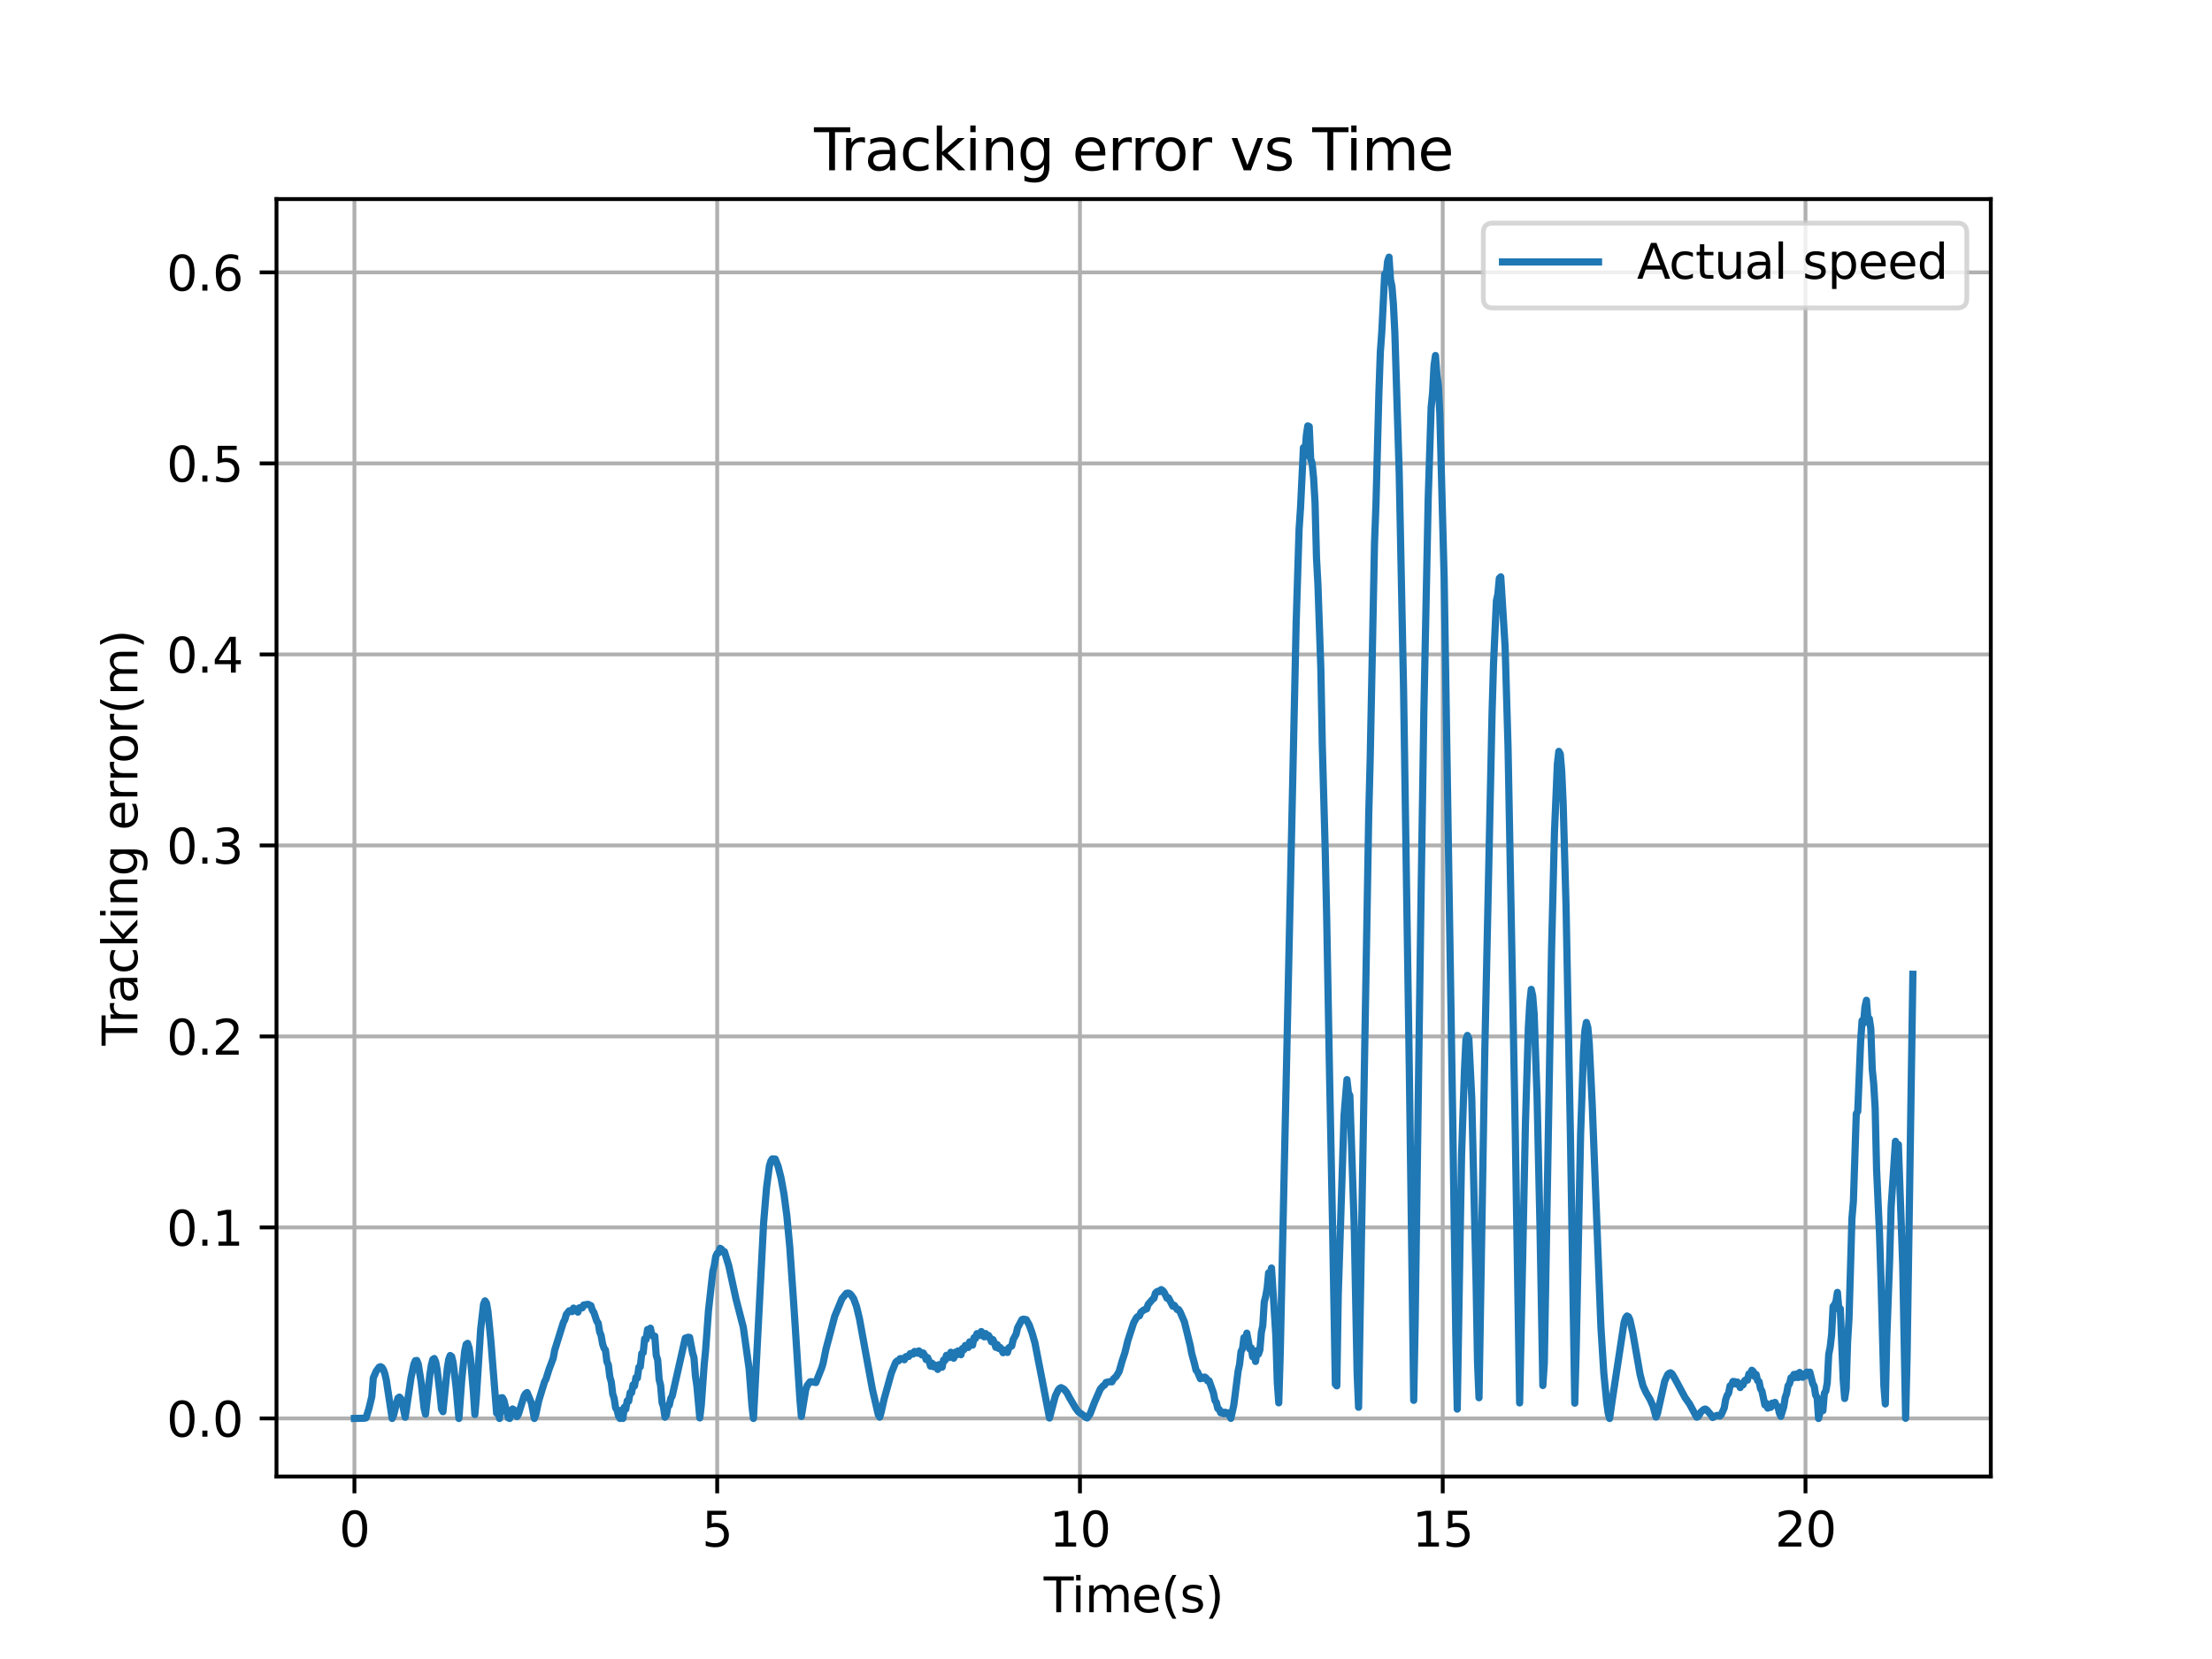 <?xml version="1.0" encoding="utf-8" standalone="no"?>
<!DOCTYPE svg PUBLIC "-//W3C//DTD SVG 1.1//EN"
  "http://www.w3.org/Graphics/SVG/1.1/DTD/svg11.dtd">
<svg xmlns:xlink="http://www.w3.org/1999/xlink" width="460.8pt" height="345.6pt" viewBox="0 0 460.8 345.6" xmlns="http://www.w3.org/2000/svg" version="1.1">
 <defs>
  <style type="text/css">*{stroke-linejoin: round; stroke-linecap: butt}</style>
 </defs>
 <g id="figure_1">
  <g id="patch_1">
   <path d="M 0 345.6 
L 460.8 345.6 
L 460.8 0 
L 0 0 
z
" style="fill: #ffffff"/>
  </g>
  <g id="axes_1">
   <g id="patch_2">
    <path d="M 57.6 307.584 
L 414.72 307.584 
L 414.72 41.472 
L 57.6 41.472 
z
" style="fill: #ffffff"/>
   </g>
   <g id="matplotlib.axis_1">
    <g id="xtick_1">
     <g id="line2d_1">
      <path d="M 73.833 307.584 
L 73.833 41.472 
" clip-path="url(#pd0754d06d3)" style="fill: none; stroke: #b0b0b0; stroke-width: 0.8; stroke-linecap: square"/>
     </g>
     <g id="line2d_2">
      <defs>
       <path id="m8be6463ea5" d="M 0 0 
L 0 3.5 
" style="stroke: #000000; stroke-width: 0.8"/>
      </defs>
      <g>
       <use xlink:href="#m8be6463ea5" x="73.833" y="307.584" style="stroke: #000000; stroke-width: 0.8"/>
      </g>
     </g>
     <g id="text_1">
      <!-- 0 -->
      <g transform="translate(70.651 322.182) scale(0.1 -0.1)">
       <defs>
        <path id="DejaVuSans-30" d="M 2034 4250 
Q 1547 4250 1301 3770 
Q 1056 3291 1056 2328 
Q 1056 1369 1301 889 
Q 1547 409 2034 409 
Q 2525 409 2770 889 
Q 3016 1369 3016 2328 
Q 3016 3291 2770 3770 
Q 2525 4250 2034 4250 
z
M 2034 4750 
Q 2819 4750 3233 4129 
Q 3647 3509 3647 2328 
Q 3647 1150 3233 529 
Q 2819 -91 2034 -91 
Q 1250 -91 836 529 
Q 422 1150 422 2328 
Q 422 3509 836 4129 
Q 1250 4750 2034 4750 
z
" transform="scale(0.016)"/>
       </defs>
       <use xlink:href="#DejaVuSans-30"/>
      </g>
     </g>
    </g>
    <g id="xtick_2">
     <g id="line2d_3">
      <path d="M 149.404 307.584 
L 149.404 41.472 
" clip-path="url(#pd0754d06d3)" style="fill: none; stroke: #b0b0b0; stroke-width: 0.8; stroke-linecap: square"/>
     </g>
     <g id="line2d_4">
      <g>
       <use xlink:href="#m8be6463ea5" x="149.404" y="307.584" style="stroke: #000000; stroke-width: 0.8"/>
      </g>
     </g>
     <g id="text_2">
      <!-- 5 -->
      <g transform="translate(146.223 322.182) scale(0.1 -0.1)">
       <defs>
        <path id="DejaVuSans-35" d="M 691 4666 
L 3169 4666 
L 3169 4134 
L 1269 4134 
L 1269 2991 
Q 1406 3038 1543 3061 
Q 1681 3084 1819 3084 
Q 2600 3084 3056 2656 
Q 3513 2228 3513 1497 
Q 3513 744 3044 326 
Q 2575 -91 1722 -91 
Q 1428 -91 1123 -41 
Q 819 9 494 109 
L 494 744 
Q 775 591 1075 516 
Q 1375 441 1709 441 
Q 2250 441 2565 725 
Q 2881 1009 2881 1497 
Q 2881 1984 2565 2268 
Q 2250 2553 1709 2553 
Q 1456 2553 1204 2497 
Q 953 2441 691 2322 
L 691 4666 
z
" transform="scale(0.016)"/>
       </defs>
       <use xlink:href="#DejaVuSans-35"/>
      </g>
     </g>
    </g>
    <g id="xtick_3">
     <g id="line2d_5">
      <path d="M 224.975 307.584 
L 224.975 41.472 
" clip-path="url(#pd0754d06d3)" style="fill: none; stroke: #b0b0b0; stroke-width: 0.8; stroke-linecap: square"/>
     </g>
     <g id="line2d_6">
      <g>
       <use xlink:href="#m8be6463ea5" x="224.975" y="307.584" style="stroke: #000000; stroke-width: 0.8"/>
      </g>
     </g>
     <g id="text_3">
      <!-- 10 -->
      <g transform="translate(218.613 322.182) scale(0.1 -0.1)">
       <defs>
        <path id="DejaVuSans-31" d="M 794 531 
L 1825 531 
L 1825 4091 
L 703 3866 
L 703 4441 
L 1819 4666 
L 2450 4666 
L 2450 531 
L 3481 531 
L 3481 0 
L 794 0 
L 794 531 
z
" transform="scale(0.016)"/>
       </defs>
       <use xlink:href="#DejaVuSans-31"/>
       <use xlink:href="#DejaVuSans-30" x="63.623"/>
      </g>
     </g>
    </g>
    <g id="xtick_4">
     <g id="line2d_7">
      <path d="M 300.547 307.584 
L 300.547 41.472 
" clip-path="url(#pd0754d06d3)" style="fill: none; stroke: #b0b0b0; stroke-width: 0.8; stroke-linecap: square"/>
     </g>
     <g id="line2d_8">
      <g>
       <use xlink:href="#m8be6463ea5" x="300.547" y="307.584" style="stroke: #000000; stroke-width: 0.8"/>
      </g>
     </g>
     <g id="text_4">
      <!-- 15 -->
      <g transform="translate(294.184 322.182) scale(0.1 -0.1)">
       <use xlink:href="#DejaVuSans-31"/>
       <use xlink:href="#DejaVuSans-35" x="63.623"/>
      </g>
     </g>
    </g>
    <g id="xtick_5">
     <g id="line2d_9">
      <path d="M 376.118 307.584 
L 376.118 41.472 
" clip-path="url(#pd0754d06d3)" style="fill: none; stroke: #b0b0b0; stroke-width: 0.8; stroke-linecap: square"/>
     </g>
     <g id="line2d_10">
      <g>
       <use xlink:href="#m8be6463ea5" x="376.118" y="307.584" style="stroke: #000000; stroke-width: 0.8"/>
      </g>
     </g>
     <g id="text_5">
      <!-- 20 -->
      <g transform="translate(369.756 322.182) scale(0.1 -0.1)">
       <defs>
        <path id="DejaVuSans-32" d="M 1228 531 
L 3431 531 
L 3431 0 
L 469 0 
L 469 531 
Q 828 903 1448 1529 
Q 2069 2156 2228 2338 
Q 2531 2678 2651 2914 
Q 2772 3150 2772 3378 
Q 2772 3750 2511 3984 
Q 2250 4219 1831 4219 
Q 1534 4219 1204 4116 
Q 875 4013 500 3803 
L 500 4441 
Q 881 4594 1212 4672 
Q 1544 4750 1819 4750 
Q 2544 4750 2975 4387 
Q 3406 4025 3406 3419 
Q 3406 3131 3298 2873 
Q 3191 2616 2906 2266 
Q 2828 2175 2409 1742 
Q 1991 1309 1228 531 
z
" transform="scale(0.016)"/>
       </defs>
       <use xlink:href="#DejaVuSans-32"/>
       <use xlink:href="#DejaVuSans-30" x="63.623"/>
      </g>
     </g>
    </g>
    <g id="text_6">
     <!-- Time(s) -->
     <g transform="translate(217.42 335.861) scale(0.1 -0.1)">
      <defs>
       <path id="DejaVuSans-54" d="M -19 4666 
L 3928 4666 
L 3928 4134 
L 2272 4134 
L 2272 0 
L 1638 0 
L 1638 4134 
L -19 4134 
L -19 4666 
z
" transform="scale(0.016)"/>
       <path id="DejaVuSans-69" d="M 603 3500 
L 1178 3500 
L 1178 0 
L 603 0 
L 603 3500 
z
M 603 4863 
L 1178 4863 
L 1178 4134 
L 603 4134 
L 603 4863 
z
" transform="scale(0.016)"/>
       <path id="DejaVuSans-6d" d="M 3328 2828 
Q 3544 3216 3844 3400 
Q 4144 3584 4550 3584 
Q 5097 3584 5394 3201 
Q 5691 2819 5691 2113 
L 5691 0 
L 5113 0 
L 5113 2094 
Q 5113 2597 4934 2840 
Q 4756 3084 4391 3084 
Q 3944 3084 3684 2787 
Q 3425 2491 3425 1978 
L 3425 0 
L 2847 0 
L 2847 2094 
Q 2847 2600 2669 2842 
Q 2491 3084 2119 3084 
Q 1678 3084 1418 2786 
Q 1159 2488 1159 1978 
L 1159 0 
L 581 0 
L 581 3500 
L 1159 3500 
L 1159 2956 
Q 1356 3278 1631 3431 
Q 1906 3584 2284 3584 
Q 2666 3584 2933 3390 
Q 3200 3197 3328 2828 
z
" transform="scale(0.016)"/>
       <path id="DejaVuSans-65" d="M 3597 1894 
L 3597 1613 
L 953 1613 
Q 991 1019 1311 708 
Q 1631 397 2203 397 
Q 2534 397 2845 478 
Q 3156 559 3463 722 
L 3463 178 
Q 3153 47 2828 -22 
Q 2503 -91 2169 -91 
Q 1331 -91 842 396 
Q 353 884 353 1716 
Q 353 2575 817 3079 
Q 1281 3584 2069 3584 
Q 2775 3584 3186 3129 
Q 3597 2675 3597 1894 
z
M 3022 2063 
Q 3016 2534 2758 2815 
Q 2500 3097 2075 3097 
Q 1594 3097 1305 2825 
Q 1016 2553 972 2059 
L 3022 2063 
z
" transform="scale(0.016)"/>
       <path id="DejaVuSans-28" d="M 1984 4856 
Q 1566 4138 1362 3434 
Q 1159 2731 1159 2009 
Q 1159 1288 1364 580 
Q 1569 -128 1984 -844 
L 1484 -844 
Q 1016 -109 783 600 
Q 550 1309 550 2009 
Q 550 2706 781 3412 
Q 1013 4119 1484 4856 
L 1984 4856 
z
" transform="scale(0.016)"/>
       <path id="DejaVuSans-73" d="M 2834 3397 
L 2834 2853 
Q 2591 2978 2328 3040 
Q 2066 3103 1784 3103 
Q 1356 3103 1142 2972 
Q 928 2841 928 2578 
Q 928 2378 1081 2264 
Q 1234 2150 1697 2047 
L 1894 2003 
Q 2506 1872 2764 1633 
Q 3022 1394 3022 966 
Q 3022 478 2636 193 
Q 2250 -91 1575 -91 
Q 1294 -91 989 -36 
Q 684 19 347 128 
L 347 722 
Q 666 556 975 473 
Q 1284 391 1588 391 
Q 1994 391 2212 530 
Q 2431 669 2431 922 
Q 2431 1156 2273 1281 
Q 2116 1406 1581 1522 
L 1381 1569 
Q 847 1681 609 1914 
Q 372 2147 372 2553 
Q 372 3047 722 3315 
Q 1072 3584 1716 3584 
Q 2034 3584 2315 3537 
Q 2597 3491 2834 3397 
z
" transform="scale(0.016)"/>
       <path id="DejaVuSans-29" d="M 513 4856 
L 1013 4856 
Q 1481 4119 1714 3412 
Q 1947 2706 1947 2009 
Q 1947 1309 1714 600 
Q 1481 -109 1013 -844 
L 513 -844 
Q 928 -128 1133 580 
Q 1338 1288 1338 2009 
Q 1338 2731 1133 3434 
Q 928 4138 513 4856 
z
" transform="scale(0.016)"/>
      </defs>
      <use xlink:href="#DejaVuSans-54"/>
      <use xlink:href="#DejaVuSans-69" x="57.959"/>
      <use xlink:href="#DejaVuSans-6d" x="85.742"/>
      <use xlink:href="#DejaVuSans-65" x="183.154"/>
      <use xlink:href="#DejaVuSans-28" x="244.678"/>
      <use xlink:href="#DejaVuSans-73" x="283.691"/>
      <use xlink:href="#DejaVuSans-29" x="335.791"/>
     </g>
    </g>
   </g>
   <g id="matplotlib.axis_2">
    <g id="ytick_1">
     <g id="line2d_11">
      <path d="M 57.6 295.488 
L 414.72 295.488 
" clip-path="url(#pd0754d06d3)" style="fill: none; stroke: #b0b0b0; stroke-width: 0.8; stroke-linecap: square"/>
     </g>
     <g id="line2d_12">
      <defs>
       <path id="m4518f037c9" d="M 0 0 
L -3.5 0 
" style="stroke: #000000; stroke-width: 0.8"/>
      </defs>
      <g>
       <use xlink:href="#m4518f037c9" x="57.6" y="295.488" style="stroke: #000000; stroke-width: 0.8"/>
      </g>
     </g>
     <g id="text_7">
      <!-- 0.0 -->
      <g transform="translate(34.697 299.287) scale(0.1 -0.1)">
       <defs>
        <path id="DejaVuSans-2e" d="M 684 794 
L 1344 794 
L 1344 0 
L 684 0 
L 684 794 
z
" transform="scale(0.016)"/>
       </defs>
       <use xlink:href="#DejaVuSans-30"/>
       <use xlink:href="#DejaVuSans-2e" x="63.623"/>
       <use xlink:href="#DejaVuSans-30" x="95.41"/>
      </g>
     </g>
    </g>
    <g id="ytick_2">
     <g id="line2d_13">
      <path d="M 57.6 255.697 
L 414.72 255.697 
" clip-path="url(#pd0754d06d3)" style="fill: none; stroke: #b0b0b0; stroke-width: 0.8; stroke-linecap: square"/>
     </g>
     <g id="line2d_14">
      <g>
       <use xlink:href="#m4518f037c9" x="57.6" y="255.697" style="stroke: #000000; stroke-width: 0.8"/>
      </g>
     </g>
     <g id="text_8">
      <!-- 0.1 -->
      <g transform="translate(34.697 259.497) scale(0.1 -0.1)">
       <use xlink:href="#DejaVuSans-30"/>
       <use xlink:href="#DejaVuSans-2e" x="63.623"/>
       <use xlink:href="#DejaVuSans-31" x="95.41"/>
      </g>
     </g>
    </g>
    <g id="ytick_3">
     <g id="line2d_15">
      <path d="M 57.6 215.907 
L 414.72 215.907 
" clip-path="url(#pd0754d06d3)" style="fill: none; stroke: #b0b0b0; stroke-width: 0.8; stroke-linecap: square"/>
     </g>
     <g id="line2d_16">
      <g>
       <use xlink:href="#m4518f037c9" x="57.6" y="215.907" style="stroke: #000000; stroke-width: 0.8"/>
      </g>
     </g>
     <g id="text_9">
      <!-- 0.2 -->
      <g transform="translate(34.697 219.706) scale(0.1 -0.1)">
       <use xlink:href="#DejaVuSans-30"/>
       <use xlink:href="#DejaVuSans-2e" x="63.623"/>
       <use xlink:href="#DejaVuSans-32" x="95.41"/>
      </g>
     </g>
    </g>
    <g id="ytick_4">
     <g id="line2d_17">
      <path d="M 57.6 176.116 
L 414.72 176.116 
" clip-path="url(#pd0754d06d3)" style="fill: none; stroke: #b0b0b0; stroke-width: 0.8; stroke-linecap: square"/>
     </g>
     <g id="line2d_18">
      <g>
       <use xlink:href="#m4518f037c9" x="57.6" y="176.116" style="stroke: #000000; stroke-width: 0.8"/>
      </g>
     </g>
     <g id="text_10">
      <!-- 0.3 -->
      <g transform="translate(34.697 179.915) scale(0.1 -0.1)">
       <defs>
        <path id="DejaVuSans-33" d="M 2597 2516 
Q 3050 2419 3304 2112 
Q 3559 1806 3559 1356 
Q 3559 666 3084 287 
Q 2609 -91 1734 -91 
Q 1441 -91 1130 -33 
Q 819 25 488 141 
L 488 750 
Q 750 597 1062 519 
Q 1375 441 1716 441 
Q 2309 441 2620 675 
Q 2931 909 2931 1356 
Q 2931 1769 2642 2001 
Q 2353 2234 1838 2234 
L 1294 2234 
L 1294 2753 
L 1863 2753 
Q 2328 2753 2575 2939 
Q 2822 3125 2822 3475 
Q 2822 3834 2567 4026 
Q 2313 4219 1838 4219 
Q 1578 4219 1281 4162 
Q 984 4106 628 3988 
L 628 4550 
Q 988 4650 1302 4700 
Q 1616 4750 1894 4750 
Q 2613 4750 3031 4423 
Q 3450 4097 3450 3541 
Q 3450 3153 3228 2886 
Q 3006 2619 2597 2516 
z
" transform="scale(0.016)"/>
       </defs>
       <use xlink:href="#DejaVuSans-30"/>
       <use xlink:href="#DejaVuSans-2e" x="63.623"/>
       <use xlink:href="#DejaVuSans-33" x="95.41"/>
      </g>
     </g>
    </g>
    <g id="ytick_5">
     <g id="line2d_19">
      <path d="M 57.6 136.325 
L 414.72 136.325 
" clip-path="url(#pd0754d06d3)" style="fill: none; stroke: #b0b0b0; stroke-width: 0.8; stroke-linecap: square"/>
     </g>
     <g id="line2d_20">
      <g>
       <use xlink:href="#m4518f037c9" x="57.6" y="136.325" style="stroke: #000000; stroke-width: 0.8"/>
      </g>
     </g>
     <g id="text_11">
      <!-- 0.4 -->
      <g transform="translate(34.697 140.125) scale(0.1 -0.1)">
       <defs>
        <path id="DejaVuSans-34" d="M 2419 4116 
L 825 1625 
L 2419 1625 
L 2419 4116 
z
M 2253 4666 
L 3047 4666 
L 3047 1625 
L 3713 1625 
L 3713 1100 
L 3047 1100 
L 3047 0 
L 2419 0 
L 2419 1100 
L 313 1100 
L 313 1709 
L 2253 4666 
z
" transform="scale(0.016)"/>
       </defs>
       <use xlink:href="#DejaVuSans-30"/>
       <use xlink:href="#DejaVuSans-2e" x="63.623"/>
       <use xlink:href="#DejaVuSans-34" x="95.41"/>
      </g>
     </g>
    </g>
    <g id="ytick_6">
     <g id="line2d_21">
      <path d="M 57.6 96.535 
L 414.72 96.535 
" clip-path="url(#pd0754d06d3)" style="fill: none; stroke: #b0b0b0; stroke-width: 0.8; stroke-linecap: square"/>
     </g>
     <g id="line2d_22">
      <g>
       <use xlink:href="#m4518f037c9" x="57.6" y="96.535" style="stroke: #000000; stroke-width: 0.8"/>
      </g>
     </g>
     <g id="text_12">
      <!-- 0.5 -->
      <g transform="translate(34.697 100.334) scale(0.1 -0.1)">
       <use xlink:href="#DejaVuSans-30"/>
       <use xlink:href="#DejaVuSans-2e" x="63.623"/>
       <use xlink:href="#DejaVuSans-35" x="95.41"/>
      </g>
     </g>
    </g>
    <g id="ytick_7">
     <g id="line2d_23">
      <path d="M 57.6 56.744 
L 414.72 56.744 
" clip-path="url(#pd0754d06d3)" style="fill: none; stroke: #b0b0b0; stroke-width: 0.8; stroke-linecap: square"/>
     </g>
     <g id="line2d_24">
      <g>
       <use xlink:href="#m4518f037c9" x="57.6" y="56.744" style="stroke: #000000; stroke-width: 0.8"/>
      </g>
     </g>
     <g id="text_13">
      <!-- 0.6 -->
      <g transform="translate(34.697 60.543) scale(0.1 -0.1)">
       <defs>
        <path id="DejaVuSans-36" d="M 2113 2584 
Q 1688 2584 1439 2293 
Q 1191 2003 1191 1497 
Q 1191 994 1439 701 
Q 1688 409 2113 409 
Q 2538 409 2786 701 
Q 3034 994 3034 1497 
Q 3034 2003 2786 2293 
Q 2538 2584 2113 2584 
z
M 3366 4563 
L 3366 3988 
Q 3128 4100 2886 4159 
Q 2644 4219 2406 4219 
Q 1781 4219 1451 3797 
Q 1122 3375 1075 2522 
Q 1259 2794 1537 2939 
Q 1816 3084 2150 3084 
Q 2853 3084 3261 2657 
Q 3669 2231 3669 1497 
Q 3669 778 3244 343 
Q 2819 -91 2113 -91 
Q 1303 -91 875 529 
Q 447 1150 447 2328 
Q 447 3434 972 4092 
Q 1497 4750 2381 4750 
Q 2619 4750 2861 4703 
Q 3103 4656 3366 4563 
z
" transform="scale(0.016)"/>
       </defs>
       <use xlink:href="#DejaVuSans-30"/>
       <use xlink:href="#DejaVuSans-2e" x="63.623"/>
       <use xlink:href="#DejaVuSans-36" x="95.41"/>
      </g>
     </g>
    </g>
    <g id="text_14">
     <!-- Tracking error(m) -->
     <g transform="translate(28.617 217.804) rotate(-90) scale(0.1 -0.1)">
      <defs>
       <path id="DejaVuSans-72" d="M 2631 2963 
Q 2534 3019 2420 3045 
Q 2306 3072 2169 3072 
Q 1681 3072 1420 2755 
Q 1159 2438 1159 1844 
L 1159 0 
L 581 0 
L 581 3500 
L 1159 3500 
L 1159 2956 
Q 1341 3275 1631 3429 
Q 1922 3584 2338 3584 
Q 2397 3584 2469 3576 
Q 2541 3569 2628 3553 
L 2631 2963 
z
" transform="scale(0.016)"/>
       <path id="DejaVuSans-61" d="M 2194 1759 
Q 1497 1759 1228 1600 
Q 959 1441 959 1056 
Q 959 750 1161 570 
Q 1363 391 1709 391 
Q 2188 391 2477 730 
Q 2766 1069 2766 1631 
L 2766 1759 
L 2194 1759 
z
M 3341 1997 
L 3341 0 
L 2766 0 
L 2766 531 
Q 2569 213 2275 61 
Q 1981 -91 1556 -91 
Q 1019 -91 701 211 
Q 384 513 384 1019 
Q 384 1609 779 1909 
Q 1175 2209 1959 2209 
L 2766 2209 
L 2766 2266 
Q 2766 2663 2505 2880 
Q 2244 3097 1772 3097 
Q 1472 3097 1187 3025 
Q 903 2953 641 2809 
L 641 3341 
Q 956 3463 1253 3523 
Q 1550 3584 1831 3584 
Q 2591 3584 2966 3190 
Q 3341 2797 3341 1997 
z
" transform="scale(0.016)"/>
       <path id="DejaVuSans-63" d="M 3122 3366 
L 3122 2828 
Q 2878 2963 2633 3030 
Q 2388 3097 2138 3097 
Q 1578 3097 1268 2742 
Q 959 2388 959 1747 
Q 959 1106 1268 751 
Q 1578 397 2138 397 
Q 2388 397 2633 464 
Q 2878 531 3122 666 
L 3122 134 
Q 2881 22 2623 -34 
Q 2366 -91 2075 -91 
Q 1284 -91 818 406 
Q 353 903 353 1747 
Q 353 2603 823 3093 
Q 1294 3584 2113 3584 
Q 2378 3584 2631 3529 
Q 2884 3475 3122 3366 
z
" transform="scale(0.016)"/>
       <path id="DejaVuSans-6b" d="M 581 4863 
L 1159 4863 
L 1159 1991 
L 2875 3500 
L 3609 3500 
L 1753 1863 
L 3688 0 
L 2938 0 
L 1159 1709 
L 1159 0 
L 581 0 
L 581 4863 
z
" transform="scale(0.016)"/>
       <path id="DejaVuSans-6e" d="M 3513 2113 
L 3513 0 
L 2938 0 
L 2938 2094 
Q 2938 2591 2744 2837 
Q 2550 3084 2163 3084 
Q 1697 3084 1428 2787 
Q 1159 2491 1159 1978 
L 1159 0 
L 581 0 
L 581 3500 
L 1159 3500 
L 1159 2956 
Q 1366 3272 1645 3428 
Q 1925 3584 2291 3584 
Q 2894 3584 3203 3211 
Q 3513 2838 3513 2113 
z
" transform="scale(0.016)"/>
       <path id="DejaVuSans-67" d="M 2906 1791 
Q 2906 2416 2648 2759 
Q 2391 3103 1925 3103 
Q 1463 3103 1205 2759 
Q 947 2416 947 1791 
Q 947 1169 1205 825 
Q 1463 481 1925 481 
Q 2391 481 2648 825 
Q 2906 1169 2906 1791 
z
M 3481 434 
Q 3481 -459 3084 -895 
Q 2688 -1331 1869 -1331 
Q 1566 -1331 1297 -1286 
Q 1028 -1241 775 -1147 
L 775 -588 
Q 1028 -725 1275 -790 
Q 1522 -856 1778 -856 
Q 2344 -856 2625 -561 
Q 2906 -266 2906 331 
L 2906 616 
Q 2728 306 2450 153 
Q 2172 0 1784 0 
Q 1141 0 747 490 
Q 353 981 353 1791 
Q 353 2603 747 3093 
Q 1141 3584 1784 3584 
Q 2172 3584 2450 3431 
Q 2728 3278 2906 2969 
L 2906 3500 
L 3481 3500 
L 3481 434 
z
" transform="scale(0.016)"/>
       <path id="DejaVuSans-20" transform="scale(0.016)"/>
       <path id="DejaVuSans-6f" d="M 1959 3097 
Q 1497 3097 1228 2736 
Q 959 2375 959 1747 
Q 959 1119 1226 758 
Q 1494 397 1959 397 
Q 2419 397 2687 759 
Q 2956 1122 2956 1747 
Q 2956 2369 2687 2733 
Q 2419 3097 1959 3097 
z
M 1959 3584 
Q 2709 3584 3137 3096 
Q 3566 2609 3566 1747 
Q 3566 888 3137 398 
Q 2709 -91 1959 -91 
Q 1206 -91 779 398 
Q 353 888 353 1747 
Q 353 2609 779 3096 
Q 1206 3584 1959 3584 
z
" transform="scale(0.016)"/>
      </defs>
      <use xlink:href="#DejaVuSans-54"/>
      <use xlink:href="#DejaVuSans-72" x="46.334"/>
      <use xlink:href="#DejaVuSans-61" x="87.447"/>
      <use xlink:href="#DejaVuSans-63" x="148.727"/>
      <use xlink:href="#DejaVuSans-6b" x="203.707"/>
      <use xlink:href="#DejaVuSans-69" x="261.617"/>
      <use xlink:href="#DejaVuSans-6e" x="289.4"/>
      <use xlink:href="#DejaVuSans-67" x="352.779"/>
      <use xlink:href="#DejaVuSans-20" x="416.256"/>
      <use xlink:href="#DejaVuSans-65" x="448.043"/>
      <use xlink:href="#DejaVuSans-72" x="509.566"/>
      <use xlink:href="#DejaVuSans-72" x="548.93"/>
      <use xlink:href="#DejaVuSans-6f" x="587.793"/>
      <use xlink:href="#DejaVuSans-72" x="648.975"/>
      <use xlink:href="#DejaVuSans-28" x="690.088"/>
      <use xlink:href="#DejaVuSans-6d" x="729.102"/>
      <use xlink:href="#DejaVuSans-29" x="826.514"/>
     </g>
    </g>
   </g>
   <g id="line2d_25">
    <path d="M 73.833 295.488 
L 75.949 295.439 
L 75.949 295.439 
L 76.251 295.355 
L 76.251 295.355 
L 76.856 293.411 
L 76.856 293.411 
L 77.46 290.908 
L 77.46 290.908 
L 77.762 287.048 
L 77.762 287.048 
L 78.367 285.659 
L 78.367 285.659 
L 78.972 284.821 
L 78.972 284.821 
L 79.274 284.708 
L 79.274 284.708 
L 79.576 284.865 
L 79.576 284.865 
L 79.878 285.347 
L 79.878 285.347 
L 80.181 286.218 
L 80.181 286.218 
L 80.483 287.535 
L 80.483 287.535 
L 81.692 295.488 
L 81.692 295.488 
L 81.994 294.801 
L 81.994 294.801 
L 82.599 292.311 
L 82.599 292.311 
L 82.901 291.253 
L 82.901 291.253 
L 83.204 291.037 
L 83.204 291.037 
L 83.506 291.363 
L 83.506 291.363 
L 83.808 292.331 
L 83.808 292.331 
L 84.413 295.239 
L 84.413 295.239 
L 85.622 287.011 
L 85.622 287.011 
L 86.226 284.178 
L 86.226 284.178 
L 86.529 283.457 
L 86.529 283.457 
L 86.831 283.41 
L 86.831 283.41 
L 87.133 284.186 
L 87.738 287.935 
L 87.738 287.935 
L 88.342 293.354 
L 88.342 293.354 
L 88.645 294.608 
L 88.645 294.608 
L 89.552 286.358 
L 89.552 286.358 
L 89.854 284.388 
L 89.854 284.388 
L 90.156 283.223 
L 90.156 283.223 
L 90.458 283.007 
L 90.458 283.007 
L 90.761 283.698 
L 90.761 283.698 
L 91.063 285.309 
L 91.063 285.309 
L 91.668 290.396 
L 91.668 290.396 
L 91.97 293.52 
L 91.97 293.52 
L 92.272 294.083 
L 92.272 294.083 
L 93.179 285.06 
L 93.179 285.06 
L 93.481 283.179 
L 93.481 283.179 
L 93.784 282.375 
L 93.784 282.375 
L 94.086 282.586 
L 94.086 282.586 
L 94.388 283.814 
L 94.388 283.814 
L 94.993 288.801 
L 94.993 288.801 
L 95.597 295.488 
L 95.597 295.488 
L 96.202 287.286 
L 96.202 287.286 
L 96.806 281.447 
L 96.806 281.447 
L 97.109 280.059 
L 97.109 280.059 
L 97.411 279.847 
L 97.411 279.847 
L 97.713 280.773 
L 97.713 280.773 
L 98.016 282.936 
L 98.016 282.936 
L 98.62 290.086 
L 98.62 290.086 
L 98.922 294.662 
L 98.922 294.662 
L 99.225 291.194 
L 100.132 276.895 
L 100.132 276.895 
L 100.736 271.68 
L 100.736 271.68 
L 101.038 270.995 
L 101.038 270.995 
L 101.341 271.455 
L 101.341 271.455 
L 101.643 273.156 
L 102.248 279.241 
L 102.248 279.241 
L 103.457 294.405 
L 103.457 294.405 
L 103.759 293.952 
L 103.759 293.952 
L 104.061 295.488 
L 104.061 295.488 
L 104.364 291.189 
L 104.364 291.189 
L 104.666 291.173 
L 104.666 291.173 
L 104.968 291.718 
L 104.968 291.718 
L 105.875 295.363 
L 105.875 295.363 
L 106.177 295.488 
L 106.48 293.961 
L 106.48 293.961 
L 106.782 293.513 
L 106.782 293.513 
L 107.084 293.717 
L 107.084 293.717 
L 107.386 294.17 
L 107.386 294.17 
L 107.689 295.103 
L 107.689 295.103 
L 107.991 294.615 
L 107.991 294.615 
L 109.2 290.764 
L 109.2 290.764 
L 109.502 290.295 
L 109.502 290.295 
L 109.805 290.094 
L 109.805 290.094 
L 110.712 292.288 
L 110.712 292.288 
L 111.316 295.488 
L 111.316 295.488 
L 111.618 294.681 
L 111.618 294.681 
L 112.223 291.815 
L 112.223 291.815 
L 113.432 287.876 
L 113.432 287.876 
L 113.734 287.298 
L 113.734 287.298 
L 114.339 285.371 
L 114.339 285.371 
L 115.246 282.931 
L 115.246 282.931 
L 115.548 281.278 
L 115.548 281.278 
L 117.362 275.456 
L 117.362 275.456 
L 117.664 274.909 
L 117.664 274.909 
L 117.966 273.838 
L 117.966 273.838 
L 118.571 273.067 
L 118.571 273.067 
L 118.873 273.019 
L 118.873 273.019 
L 119.176 273.233 
L 119.176 273.233 
L 119.478 272.499 
L 119.478 272.499 
L 119.78 272.66 
L 119.78 272.66 
L 120.385 273.343 
L 120.385 273.343 
L 120.687 272.44 
L 120.687 272.44 
L 121.292 272.455 
L 121.292 272.455 
L 121.594 271.856 
L 121.594 271.856 
L 122.501 271.712 
L 122.501 271.712 
L 123.105 271.999 
L 123.105 271.999 
L 123.408 272.961 
L 123.408 272.961 
L 123.71 273.387 
L 123.71 273.387 
L 124.314 275.21 
L 124.314 275.21 
L 124.617 275.622 
L 124.617 275.622 
L 124.919 277.461 
L 124.919 277.461 
L 125.221 278.193 
L 125.221 278.193 
L 125.524 279.936 
L 125.524 279.936 
L 125.826 280.861 
L 125.826 280.861 
L 126.128 281.234 
L 126.128 281.234 
L 126.43 283.651 
L 126.43 283.651 
L 126.733 284.344 
L 126.733 284.344 
L 127.035 286.819 
L 127.035 286.819 
L 127.337 287.863 
L 127.337 287.863 
L 127.64 290.388 
L 127.64 290.388 
L 127.942 291.338 
L 127.942 291.338 
L 128.244 293.277 
L 128.244 293.277 
L 128.546 293.744 
L 128.546 293.744 
L 128.849 294.968 
L 128.849 294.968 
L 129.151 295.488 
L 129.151 295.488 
L 129.453 293.772 
L 129.453 293.772 
L 129.756 295.488 
L 129.756 295.488 
L 130.058 293.15 
L 130.058 293.15 
L 130.36 293.557 
L 130.36 293.557 
L 130.662 291.809 
L 130.662 291.809 
L 130.965 291.895 
L 130.965 291.895 
L 131.267 290.118 
L 131.267 290.118 
L 131.569 290.14 
L 131.569 290.14 
L 131.872 288.495 
L 131.872 288.495 
L 132.174 288.731 
L 132.476 286.958 
L 132.476 286.958 
L 132.778 287.073 
L 132.778 287.073 
L 133.081 284.813 
L 133.081 284.813 
L 133.383 284.721 
L 133.383 284.721 
L 133.685 281.958 
L 133.685 281.958 
L 133.988 281.784 
L 133.988 281.784 
L 134.29 278.896 
L 134.29 278.896 
L 134.592 279.045 
L 134.592 279.045 
L 134.894 276.967 
L 134.894 276.967 
L 135.197 277.62 
L 135.197 277.62 
L 135.499 276.684 
L 135.499 276.684 
L 135.801 278.113 
L 135.801 278.113 
L 136.104 278.432 
L 136.104 278.432 
L 136.406 278.339 
L 136.406 278.339 
L 136.708 282.348 
L 136.708 282.348 
L 137.01 283.297 
L 137.01 283.297 
L 137.313 287.385 
L 137.313 287.385 
L 137.615 288.59 
L 137.615 288.59 
L 137.917 292.162 
L 137.917 292.162 
L 138.22 293.095 
L 138.22 293.095 
L 138.522 295.231 
L 138.522 295.231 
L 138.824 294.802 
L 138.824 294.802 
L 139.126 293.015 
L 139.126 293.015 
L 139.429 292.725 
L 139.429 292.725 
L 139.731 291.331 
L 139.731 291.331 
L 140.033 290.818 
L 140.033 290.818 
L 142.754 278.762 
L 142.754 278.762 
L 143.358 278.565 
L 143.358 278.565 
L 143.661 278.613 
L 143.661 278.613 
L 144.265 281.777 
L 144.265 281.777 
L 144.568 282.845 
L 144.568 282.845 
L 144.87 286.637 
L 144.87 286.637 
L 145.172 288.693 
L 145.172 288.693 
L 145.777 295.374 
L 145.777 295.374 
L 146.079 292.862 
L 146.079 292.862 
L 146.684 284.45 
L 146.684 284.45 
L 146.986 281.323 
L 146.986 281.323 
L 147.59 273.009 
L 147.59 273.009 
L 148.497 264.868 
L 148.497 264.868 
L 148.8 263.628 
L 148.8 263.628 
L 149.102 261.738 
L 149.102 261.738 
L 149.404 261.1 
L 149.404 261.1 
L 149.706 260.977 
L 149.706 260.977 
L 150.009 260.05 
L 150.009 260.05 
L 150.311 260.233 
L 150.311 260.233 
L 150.613 260.792 
L 150.613 260.792 
L 150.916 260.743 
L 150.916 260.743 
L 151.822 263.693 
L 151.822 263.693 
L 153.334 270.653 
L 153.334 270.653 
L 154.845 276.502 
L 154.845 276.502 
L 156.054 285.157 
L 156.054 285.157 
L 156.659 293.022 
L 156.659 293.022 
L 156.961 295.488 
L 156.961 295.488 
L 159.077 254.716 
L 159.077 254.716 
L 159.682 247.45 
L 159.682 247.45 
L 160.286 242.863 
L 160.286 242.863 
L 160.589 241.854 
L 160.589 241.854 
L 160.891 241.42 
L 160.891 241.42 
L 161.495 241.447 
L 161.495 241.447 
L 162.1 242.979 
L 162.1 242.979 
L 162.705 245.392 
L 162.705 245.392 
L 163.309 248.704 
L 163.309 248.704 
L 163.914 253.261 
L 163.914 253.261 
L 164.518 259.702 
L 164.518 259.702 
L 165.425 272.756 
L 165.425 272.756 
L 166.634 291.498 
L 166.634 291.498 
L 166.937 295.061 
L 167.843 289.529 
L 167.843 289.529 
L 168.146 288.646 
L 168.146 288.646 
L 168.75 287.858 
L 168.75 287.858 
L 169.053 287.82 
L 169.053 287.82 
L 169.959 288.015 
L 169.959 288.015 
L 171.169 284.961 
L 171.169 284.961 
L 171.471 283.975 
L 171.471 283.975 
L 172.075 281.007 
L 172.075 281.007 
L 173.889 274.195 
L 173.889 274.195 
L 175.401 270.536 
L 175.401 270.536 
L 176.307 269.436 
L 176.307 269.436 
L 176.61 269.361 
L 176.61 269.361 
L 176.912 269.431 
L 176.912 269.431 
L 177.214 269.656 
L 177.214 269.656 
L 177.819 270.502 
L 177.819 270.502 
L 178.423 272.147 
L 178.423 272.147 
L 179.028 274.641 
L 179.028 274.641 
L 180.237 281.245 
L 180.237 281.245 
L 181.749 289.467 
L 181.749 289.467 
L 182.958 294.686 
L 182.958 294.686 
L 183.26 295.217 
L 183.26 295.217 
L 183.562 294.184 
L 183.562 294.184 
L 184.167 291.485 
L 184.167 291.485 
L 185.678 286.053 
L 185.678 286.053 
L 186.585 283.805 
L 186.585 283.805 
L 186.887 283.51 
L 186.887 283.51 
L 187.19 283.489 
L 187.19 283.489 
L 187.492 283.04 
L 187.492 283.04 
L 187.794 283.014 
L 187.794 283.014 
L 188.399 283.263 
L 188.399 283.263 
L 188.701 282.627 
L 188.701 282.627 
L 189.003 282.54 
L 189.003 282.54 
L 189.306 282.579 
L 189.306 282.579 
L 189.608 281.989 
L 189.608 281.989 
L 189.91 281.937 
L 189.91 281.937 
L 190.213 282.078 
L 190.213 282.078 
L 190.515 281.536 
L 190.515 281.536 
L 190.817 281.587 
L 190.817 281.587 
L 191.119 281.901 
L 191.119 281.901 
L 191.422 281.421 
L 191.422 281.421 
L 191.724 281.672 
L 191.724 281.672 
L 192.026 282.252 
L 192.026 282.252 
L 192.329 281.851 
L 192.329 281.851 
L 192.631 282.36 
L 192.631 282.36 
L 192.933 283.229 
L 192.933 283.229 
L 193.235 282.817 
L 193.235 282.817 
L 193.538 283.532 
L 193.538 283.532 
L 193.84 284.592 
L 193.84 284.592 
L 194.142 283.965 
L 194.142 283.965 
L 194.445 284.721 
L 194.445 284.721 
L 194.747 284.347 
L 194.747 284.347 
L 195.049 284.683 
L 195.351 285.27 
L 195.351 285.27 
L 195.654 284.268 
L 195.654 284.268 
L 195.956 284.382 
L 195.956 284.382 
L 196.258 284.82 
L 196.258 284.82 
L 196.561 283.309 
L 196.561 283.309 
L 196.863 283.394 
L 196.863 283.394 
L 197.165 282.339 
L 197.165 282.339 
L 197.467 282.32 
L 197.467 282.32 
L 197.77 282.807 
L 197.77 282.807 
L 198.072 281.701 
L 198.072 281.701 
L 198.374 282.063 
L 198.677 282.943 
L 198.677 282.943 
L 198.979 281.695 
L 198.979 281.695 
L 199.281 282.247 
L 199.281 282.247 
L 199.583 281.412 
L 199.886 281.617 
L 199.886 281.617 
L 200.188 282.217 
L 200.188 282.217 
L 200.49 280.914 
L 200.49 280.914 
L 200.793 281.168 
L 200.793 281.168 
L 201.095 280.278 
L 201.095 280.278 
L 201.397 280.258 
L 201.397 280.258 
L 201.699 280.7 
L 201.699 280.7 
L 202.002 279.527 
L 202.002 279.527 
L 202.304 279.658 
L 202.304 279.658 
L 202.606 280.219 
L 202.606 280.219 
L 202.909 278.67 
L 202.909 278.67 
L 203.211 278.828 
L 203.211 278.828 
L 203.513 277.826 
L 203.513 277.826 
L 203.815 277.842 
L 203.815 277.842 
L 204.118 278.197 
L 204.118 278.197 
L 204.42 277.388 
L 204.42 277.388 
L 204.722 277.746 
L 204.722 277.746 
L 205.025 278.488 
L 205.025 278.488 
L 205.327 277.806 
L 205.327 277.806 
L 205.629 278.451 
L 205.629 278.451 
L 205.931 278.195 
L 205.931 278.195 
L 206.234 278.683 
L 206.234 278.683 
L 206.536 279.506 
L 206.536 279.506 
L 206.838 279.063 
L 207.141 279.701 
L 207.141 279.701 
L 207.443 280.674 
L 207.443 280.674 
L 207.745 280.113 
L 207.745 280.113 
L 208.047 280.905 
L 208.047 280.905 
L 208.35 280.7 
L 208.35 280.7 
L 208.652 281.147 
L 208.652 281.147 
L 208.954 281.798 
L 208.954 281.798 
L 209.257 281.245 
L 209.257 281.245 
L 209.861 281.749 
L 209.861 281.749 
L 210.163 280.766 
L 210.163 280.766 
L 210.768 280.381 
L 210.768 280.381 
L 211.07 279.044 
L 211.07 279.044 
L 211.675 277.934 
L 211.675 277.934 
L 211.977 276.625 
L 211.977 276.625 
L 212.884 274.917 
L 212.884 274.917 
L 213.186 274.8 
L 213.186 274.8 
L 213.791 274.911 
L 213.791 274.911 
L 214.395 275.986 
L 214.395 275.986 
L 215 277.664 
L 215 277.664 
L 215.605 279.795 
L 215.605 279.795 
L 217.721 290.69 
L 217.721 290.69 
L 218.627 295.398 
L 218.627 295.398 
L 219.837 290.84 
L 219.837 290.84 
L 220.441 289.563 
L 220.441 289.563 
L 220.743 289.214 
L 220.743 289.214 
L 221.046 289.073 
L 221.046 289.073 
L 221.65 289.392 
L 221.65 289.392 
L 222.255 290.133 
L 222.255 290.133 
L 222.859 291.275 
L 222.859 291.275 
L 224.069 293.329 
L 224.069 293.329 
L 224.673 294.127 
L 224.673 294.127 
L 225.882 294.975 
L 225.882 294.975 
L 226.185 295.273 
L 226.185 295.273 
L 226.487 295.38 
L 226.487 295.38 
L 227.091 294.537 
L 227.091 294.537 
L 227.998 292.143 
L 227.998 292.143 
L 229.207 289.373 
L 229.207 289.373 
L 229.812 288.679 
L 229.812 288.679 
L 230.114 288.517 
L 230.114 288.517 
L 230.417 287.985 
L 230.417 287.985 
L 231.021 287.843 
L 231.021 287.843 
L 231.626 287.865 
L 231.626 287.865 
L 231.928 287.29 
L 231.928 287.29 
L 232.533 286.721 
L 232.533 286.721 
L 233.137 285.714 
L 233.137 285.714 
L 233.742 283.581 
L 233.742 283.581 
L 234.346 281.758 
L 234.346 281.758 
L 234.951 279.279 
L 234.951 279.279 
L 236.16 275.56 
L 236.16 275.56 
L 236.765 274.479 
L 236.765 274.479 
L 237.067 274.209 
L 237.067 274.209 
L 237.369 274.115 
L 237.369 274.115 
L 237.671 273.37 
L 237.671 273.37 
L 238.276 272.89 
L 238.276 272.89 
L 238.881 272.651 
L 238.881 272.651 
L 239.183 271.737 
L 239.183 271.737 
L 240.09 270.684 
L 240.09 270.684 
L 240.392 270.447 
L 240.392 270.447 
L 240.694 269.404 
L 240.694 269.404 
L 240.997 269.094 
L 240.997 269.094 
L 241.299 268.967 
L 241.299 268.967 
L 241.601 269.063 
L 241.601 269.063 
L 241.903 268.648 
L 241.903 268.648 
L 242.206 268.837 
L 242.206 268.837 
L 242.508 269.2 
L 242.508 269.2 
L 243.113 270.446 
L 243.113 270.446 
L 243.415 270.371 
L 243.415 270.371 
L 244.322 272.112 
L 244.322 272.112 
L 244.624 271.921 
L 244.624 271.921 
L 245.229 272.803 
L 245.229 272.803 
L 245.531 272.797 
L 245.531 272.797 
L 245.833 273.28 
L 245.833 273.28 
L 246.74 275.376 
L 246.74 275.376 
L 247.949 280.305 
L 247.949 280.305 
L 248.251 281.935 
L 248.856 284.145 
L 248.856 284.145 
L 249.158 285.426 
L 249.158 285.426 
L 249.461 285.784 
L 249.461 285.784 
L 250.065 287.218 
L 250.065 287.218 
L 250.367 286.873 
L 250.367 286.873 
L 250.67 287.142 
L 250.67 287.142 
L 250.972 286.867 
L 250.972 286.867 
L 251.274 287.089 
L 251.274 287.089 
L 251.577 287.679 
L 251.577 287.679 
L 251.879 287.631 
L 251.879 287.631 
L 252.786 290.186 
L 252.786 290.186 
L 253.088 291.723 
L 253.088 291.723 
L 253.39 292.174 
L 253.39 292.174 
L 253.693 293.419 
L 253.693 293.419 
L 253.995 293.619 
L 253.995 293.619 
L 254.297 294.313 
L 254.297 294.313 
L 254.599 294.151 
L 254.599 294.151 
L 254.902 294.5 
L 254.902 294.5 
L 255.204 294.194 
L 255.204 294.194 
L 255.506 294.502 
L 255.506 294.502 
L 255.809 294.312 
L 255.809 294.312 
L 256.413 295.463 
L 256.413 295.463 
L 257.018 292.745 
L 257.018 292.745 
L 257.925 285.611 
L 257.925 285.611 
L 258.227 284.218 
L 258.227 284.218 
L 258.529 281.537 
L 258.529 281.537 
L 258.831 280.977 
L 258.831 280.977 
L 259.134 278.657 
L 259.134 278.657 
L 259.436 279.338 
L 259.436 279.338 
L 259.738 277.716 
L 259.738 277.716 
L 260.343 281.011 
L 260.343 281.011 
L 260.645 280.777 
L 260.645 280.777 
L 260.947 282.634 
L 260.947 282.634 
L 261.25 281.932 
L 261.25 281.932 
L 261.552 283.616 
L 261.552 283.616 
L 261.854 281.349 
L 261.854 281.349 
L 262.157 282.087 
L 262.157 282.087 
L 262.459 281.21 
L 262.459 281.21 
L 262.761 277.573 
L 262.761 277.573 
L 263.063 276.115 
L 263.063 276.115 
L 263.366 271.234 
L 263.366 271.234 
L 263.668 270.06 
L 263.668 270.06 
L 263.97 268.36 
L 263.97 268.36 
L 264.273 265.162 
L 264.575 265.604 
L 264.575 265.604 
L 264.877 264.152 
L 264.877 264.152 
L 265.482 273.502 
L 265.482 273.502 
L 265.784 278.35 
L 265.784 278.35 
L 266.086 288.025 
L 266.086 288.025 
L 266.389 292.243 
L 266.389 292.243 
L 266.691 282.218 
L 266.691 282.218 
L 270.016 129.673 
L 270.016 129.673 
L 270.621 110.308 
L 270.621 110.308 
L 270.923 105.796 
L 270.923 105.796 
L 271.527 93.248 
L 271.527 93.248 
L 271.83 94.942 
L 271.83 94.942 
L 272.132 90.751 
L 272.132 90.751 
L 272.434 88.718 
L 272.434 88.718 
L 272.737 88.859 
L 272.737 88.859 
L 273.039 95.624 
L 273.039 95.624 
L 273.341 96.499 
L 273.341 96.499 
L 273.643 99.538 
L 273.643 99.538 
L 273.946 104.718 
L 273.946 104.718 
L 274.248 116.161 
L 274.248 116.161 
L 274.55 121.791 
L 274.55 121.791 
L 275.155 139.285 
L 275.155 139.285 
L 275.457 155.206 
L 275.457 155.206 
L 276.062 176.954 
L 276.062 176.954 
L 276.364 190.7 
L 276.364 190.7 
L 276.969 223.862 
L 276.969 223.862 
L 277.573 254.279 
L 277.573 254.279 
L 278.178 288.36 
L 278.178 288.36 
L 278.48 288.702 
L 278.48 288.702 
L 278.782 269.844 
L 278.782 269.844 
L 279.991 232.343 
L 279.991 232.343 
L 280.596 224.905 
L 280.596 224.905 
L 280.898 227.617 
L 280.898 227.617 
L 281.201 228.216 
L 281.201 228.216 
L 282.107 255.418 
L 282.107 255.418 
L 282.712 285.995 
L 282.712 285.995 
L 283.014 293.161 
L 283.014 293.161 
L 285.13 169.823 
L 285.13 169.823 
L 285.433 158.184 
L 285.433 158.184 
L 286.339 113.027 
L 286.339 113.027 
L 286.642 104.953 
L 286.642 104.953 
L 287.246 81.963 
L 287.246 81.963 
L 287.549 73.344 
L 287.549 73.344 
L 287.851 69.185 
L 287.851 69.185 
L 288.455 57.124 
L 288.455 57.124 
L 288.758 57.56 
L 288.758 57.56 
L 289.06 54.472 
L 289.06 54.472 
L 289.362 53.568 
L 289.665 58.217 
L 289.665 58.217 
L 289.967 59.651 
L 289.967 59.651 
L 290.269 63.339 
L 290.571 69.285 
L 290.571 69.285 
L 291.478 98.496 
L 291.478 98.496 
L 292.385 143.399 
L 292.385 143.399 
L 293.594 223.314 
L 293.594 223.314 
L 294.501 291.721 
L 294.501 291.721 
L 294.803 275.541 
L 294.803 275.541 
L 296.013 187.931 
L 296.013 187.931 
L 296.617 148.175 
L 296.617 148.175 
L 297.524 103.798 
L 297.524 103.798 
L 298.129 84.947 
L 298.129 84.947 
L 298.431 81.867 
L 298.431 81.867 
L 298.733 76.162 
L 298.733 76.162 
L 299.035 74.061 
L 299.035 74.061 
L 299.338 78.171 
L 299.338 78.171 
L 299.64 80.346 
L 299.64 80.346 
L 299.942 86.187 
L 299.942 86.187 
L 300.849 120.653 
L 300.849 120.653 
L 302.663 235.318 
L 302.663 235.318 
L 303.267 278.127 
L 303.267 278.127 
L 303.57 293.545 
L 303.57 293.545 
L 304.174 257.418 
L 304.174 257.418 
L 304.477 240.44 
L 304.477 240.44 
L 305.081 222.777 
L 305.081 222.777 
L 305.383 216.575 
L 305.383 216.575 
L 305.686 215.698 
L 305.686 215.698 
L 305.988 216.352 
L 305.988 216.352 
L 306.593 228.773 
L 306.593 228.773 
L 307.499 267.342 
L 307.499 267.342 
L 307.802 283.984 
L 307.802 283.984 
L 308.104 291.178 
L 308.104 291.178 
L 309.313 218.853 
L 309.313 218.853 
L 310.825 148.464 
L 310.825 148.464 
L 311.127 138.285 
L 311.127 138.285 
L 311.731 125.168 
L 311.731 125.168 
L 312.034 123.753 
L 312.034 123.753 
L 312.336 120.466 
L 312.336 120.466 
L 312.638 120.17 
L 312.638 120.17 
L 313.545 134.745 
L 313.545 134.745 
L 314.15 155.579 
L 314.15 155.579 
L 315.661 236.07 
L 315.661 236.07 
L 316.568 292.262 
L 316.568 292.262 
L 317.172 263.349 
L 317.172 263.349 
L 317.777 233.998 
L 317.777 233.998 
L 318.382 214.098 
L 318.382 214.098 
L 318.684 208.941 
L 318.684 208.941 
L 318.986 206.103 
L 318.986 206.103 
L 319.288 207.424 
L 319.288 207.424 
L 319.591 211.188 
L 319.591 211.188 
L 320.195 228.303 
L 320.195 228.303 
L 320.8 255.145 
L 320.8 255.145 
L 321.404 288.627 
L 321.404 288.627 
L 321.707 284.008 
L 321.707 284.008 
L 323.218 197.687 
L 323.218 197.687 
L 323.823 173.381 
L 323.823 173.381 
L 324.427 159.169 
L 324.427 159.169 
L 324.73 156.526 
L 324.73 156.526 
L 325.032 157.058 
L 325.032 157.058 
L 325.334 160.664 
L 325.334 160.664 
L 325.636 167.399 
L 325.636 167.399 
L 326.241 188.892 
L 326.241 188.892 
L 327.148 236.552 
L 327.148 236.552 
L 328.055 292.309 
L 328.055 292.309 
L 328.357 280.773 
L 328.357 280.773 
L 329.264 236.408 
L 329.264 236.408 
L 329.868 219.078 
L 329.868 219.078 
L 330.171 214.606 
L 330.171 214.606 
L 330.473 212.991 
L 330.473 212.991 
L 330.775 214.039 
L 330.775 214.039 
L 331.078 217.466 
L 331.078 217.466 
L 331.682 229.899 
L 331.682 229.899 
L 333.496 276.41 
L 333.496 276.41 
L 334.1 286.003 
L 334.1 286.003 
L 334.705 292.147 
L 334.705 292.147 
L 335.007 294.329 
L 335.007 294.329 
L 335.31 295.488 
L 335.31 295.488 
L 335.914 291.327 
L 335.914 291.327 
L 338.332 275.457 
L 338.332 275.457 
L 338.635 274.559 
L 338.635 274.559 
L 338.937 274.141 
L 338.937 274.141 
L 339.239 274.299 
L 339.239 274.299 
L 339.542 274.963 
L 339.542 274.963 
L 340.146 277.664 
L 340.146 277.664 
L 341.658 286.325 
L 341.658 286.325 
L 342.262 288.677 
L 342.262 288.677 
L 342.867 290.016 
L 342.867 290.016 
L 343.774 291.592 
L 343.774 291.592 
L 344.378 292.991 
L 344.378 292.991 
L 344.983 295.2 
L 344.983 295.2 
L 345.285 294.436 
L 346.796 287.7 
L 346.796 287.7 
L 347.401 286.358 
L 347.401 286.358 
L 347.703 286.087 
L 347.703 286.087 
L 348.006 285.978 
L 348.006 285.978 
L 348.308 286.18 
L 348.308 286.18 
L 348.912 287.192 
L 348.912 287.192 
L 351.028 291.14 
L 351.028 291.14 
L 351.935 292.424 
L 351.935 292.424 
L 353.447 295.215 
L 353.447 295.215 
L 353.749 295.119 
L 353.749 295.119 
L 354.354 294.119 
L 354.354 294.119 
L 354.958 293.609 
L 354.958 293.609 
L 355.26 293.532 
L 355.26 293.532 
L 355.563 293.715 
L 355.563 293.715 
L 356.47 294.805 
L 356.47 294.805 
L 356.772 295.29 
L 356.772 295.29 
L 357.376 294.997 
L 357.376 294.997 
L 357.679 294.853 
L 357.981 294.846 
L 357.981 294.846 
L 358.283 294.979 
L 358.283 294.979 
L 358.586 294.662 
L 358.586 294.662 
L 359.19 293.298 
L 359.19 293.298 
L 359.492 291.546 
L 359.492 291.546 
L 359.795 290.674 
L 359.795 290.674 
L 360.097 290.234 
L 360.097 290.234 
L 360.399 288.694 
L 360.399 288.694 
L 360.702 288.481 
L 360.702 288.481 
L 361.004 287.787 
L 361.004 287.787 
L 361.306 287.801 
L 361.306 287.801 
L 361.608 288.306 
L 361.608 288.306 
L 361.911 287.901 
L 361.911 287.901 
L 362.213 288.333 
L 362.213 288.333 
L 362.515 289.055 
L 362.515 289.055 
L 362.818 288.259 
L 362.818 288.259 
L 363.12 288.483 
L 363.422 287.635 
L 363.422 287.635 
L 363.724 287.408 
L 363.724 287.408 
L 364.027 287.51 
L 364.027 287.51 
L 364.329 286.213 
L 364.329 286.213 
L 364.631 286.22 
L 364.631 286.22 
L 364.934 285.449 
L 364.934 285.449 
L 365.236 285.707 
L 365.236 285.707 
L 365.538 286.751 
L 365.538 286.751 
L 365.84 286.328 
L 365.84 286.328 
L 366.143 287.622 
L 366.143 287.622 
L 366.445 287.811 
L 366.445 287.811 
L 366.747 289.276 
L 366.747 289.276 
L 367.05 289.81 
L 367.05 289.81 
L 367.654 292.68 
L 367.654 292.68 
L 367.956 292.345 
L 367.956 292.345 
L 368.259 293.341 
L 368.259 293.341 
L 368.561 292.741 
L 368.561 292.741 
L 368.863 293.18 
L 368.863 293.18 
L 369.166 292.3 
L 369.166 292.3 
L 369.468 292.655 
L 369.468 292.655 
L 369.77 292.147 
L 369.77 292.147 
L 370.072 292.909 
L 370.072 292.909 
L 370.375 293.001 
L 370.375 293.001 
L 370.677 294.364 
L 370.677 294.364 
L 370.979 295.056 
L 370.979 295.056 
L 371.584 293.075 
L 371.584 293.075 
L 371.886 291.141 
L 371.886 291.141 
L 372.188 290.283 
L 372.188 290.283 
L 372.491 288.662 
L 372.491 288.662 
L 372.793 288.262 
L 372.793 288.262 
L 373.095 287.012 
L 373.095 287.012 
L 373.398 287.145 
L 373.398 287.145 
L 373.7 286.316 
L 373.7 286.316 
L 374.002 286.956 
L 374.002 286.956 
L 374.304 286.206 
L 374.304 286.206 
L 374.607 286.964 
L 374.607 286.964 
L 374.909 285.905 
L 374.909 285.905 
L 375.211 286.706 
L 375.514 286.92 
L 375.514 286.92 
L 375.816 286.222 
L 375.816 286.222 
L 376.118 286.561 
L 376.118 286.561 
L 376.42 285.824 
L 376.42 285.824 
L 376.723 286.538 
L 376.723 286.538 
L 377.025 285.836 
L 377.025 285.836 
L 377.63 288.249 
L 377.63 288.249 
L 377.932 288.782 
L 377.932 288.782 
L 378.234 290.647 
L 378.234 290.647 
L 378.536 291.1 
L 378.839 295.488 
L 378.839 295.488 
L 379.141 294.225 
L 379.141 294.225 
L 379.443 293.611 
L 379.746 293.867 
L 379.746 293.867 
L 380.048 290.256 
L 380.048 290.256 
L 380.35 289.774 
L 380.35 289.774 
L 380.652 288.064 
L 380.652 288.064 
L 380.955 282.176 
L 380.955 282.176 
L 381.257 280.621 
L 381.257 280.621 
L 381.559 278.016 
L 381.559 278.016 
L 381.862 272.158 
L 381.862 272.158 
L 382.164 271.786 
L 382.164 271.786 
L 382.466 271.139 
L 382.466 271.139 
L 382.768 269.232 
L 382.768 269.232 
L 383.071 272.751 
L 383.071 272.751 
L 383.373 272.639 
L 383.373 272.639 
L 383.978 287.521 
L 383.978 287.521 
L 384.28 291.333 
L 384.582 289.351 
L 384.582 289.351 
L 384.884 279.666 
L 384.884 279.666 
L 385.187 274.573 
L 385.187 274.573 
L 385.791 253.832 
L 385.791 253.832 
L 386.094 250.318 
L 386.094 250.318 
L 386.698 232.021 
L 386.698 232.021 
L 387 231.531 
L 387 231.531 
L 387.605 216.951 
L 387.605 216.951 
L 387.907 212.608 
L 387.907 212.608 
L 388.21 213.156 
L 388.21 213.156 
L 388.512 209.734 
L 388.512 209.734 
L 388.814 208.371 
L 388.814 208.371 
L 389.116 212.218 
L 389.116 212.218 
L 389.419 212.213 
L 389.419 212.213 
L 389.721 214.288 
L 389.721 214.288 
L 390.023 222.732 
L 390.023 222.732 
L 390.326 225.778 
L 390.326 225.778 
L 390.628 230.883 
L 390.93 243.664 
L 391.535 256.943 
L 391.535 256.943 
L 391.837 266.267 
L 391.837 266.267 
L 392.442 288.6 
L 392.442 288.6 
L 392.744 292.467 
L 392.744 292.467 
L 393.046 278.945 
L 393.046 278.945 
L 393.651 262.41 
L 393.651 262.41 
L 393.953 251.462 
L 393.953 251.462 
L 394.86 237.756 
L 394.86 237.756 
L 395.162 239.334 
L 395.162 239.334 
L 395.464 238.419 
L 395.464 238.419 
L 396.371 263.556 
L 396.371 263.556 
L 396.976 295.454 
L 396.976 295.454 
L 397.278 282.766 
L 397.278 282.766 
L 398.487 202.96 
L 398.487 202.96 
" clip-path="url(#pd0754d06d3)" style="fill: none; stroke: #1f77b4; stroke-width: 1.5; stroke-linecap: square"/>
   </g>
   <g id="patch_3">
    <path d="M 57.6 307.584 
L 57.6 41.472 
" style="fill: none; stroke: #000000; stroke-width: 0.8; stroke-linejoin: miter; stroke-linecap: square"/>
   </g>
   <g id="patch_4">
    <path d="M 414.72 307.584 
L 414.72 41.472 
" style="fill: none; stroke: #000000; stroke-width: 0.8; stroke-linejoin: miter; stroke-linecap: square"/>
   </g>
   <g id="patch_5">
    <path d="M 57.6 307.584 
L 414.72 307.584 
" style="fill: none; stroke: #000000; stroke-width: 0.8; stroke-linejoin: miter; stroke-linecap: square"/>
   </g>
   <g id="patch_6">
    <path d="M 57.6 41.472 
L 414.72 41.472 
" style="fill: none; stroke: #000000; stroke-width: 0.8; stroke-linejoin: miter; stroke-linecap: square"/>
   </g>
   <g id="text_15">
    <!-- Tracking error vs Time -->
    <g transform="translate(169.584 35.472) scale(0.12 -0.12)">
     <defs>
      <path id="DejaVuSans-76" d="M 191 3500 
L 800 3500 
L 1894 563 
L 2988 3500 
L 3597 3500 
L 2284 0 
L 1503 0 
L 191 3500 
z
" transform="scale(0.016)"/>
     </defs>
     <use xlink:href="#DejaVuSans-54"/>
     <use xlink:href="#DejaVuSans-72" x="46.334"/>
     <use xlink:href="#DejaVuSans-61" x="87.447"/>
     <use xlink:href="#DejaVuSans-63" x="148.727"/>
     <use xlink:href="#DejaVuSans-6b" x="203.707"/>
     <use xlink:href="#DejaVuSans-69" x="261.617"/>
     <use xlink:href="#DejaVuSans-6e" x="289.4"/>
     <use xlink:href="#DejaVuSans-67" x="352.779"/>
     <use xlink:href="#DejaVuSans-20" x="416.256"/>
     <use xlink:href="#DejaVuSans-65" x="448.043"/>
     <use xlink:href="#DejaVuSans-72" x="509.566"/>
     <use xlink:href="#DejaVuSans-72" x="548.93"/>
     <use xlink:href="#DejaVuSans-6f" x="587.793"/>
     <use xlink:href="#DejaVuSans-72" x="648.975"/>
     <use xlink:href="#DejaVuSans-20" x="690.088"/>
     <use xlink:href="#DejaVuSans-76" x="721.875"/>
     <use xlink:href="#DejaVuSans-73" x="781.055"/>
     <use xlink:href="#DejaVuSans-20" x="833.154"/>
     <use xlink:href="#DejaVuSans-54" x="864.941"/>
     <use xlink:href="#DejaVuSans-69" x="922.9"/>
     <use xlink:href="#DejaVuSans-6d" x="950.684"/>
     <use xlink:href="#DejaVuSans-65" x="1048.096"/>
    </g>
   </g>
   <g id="legend_1">
    <g id="patch_7">
     <path d="M 311.001 64.15 
L 407.72 64.15 
Q 409.72 64.15 409.72 62.15 
L 409.72 48.472 
Q 409.72 46.472 407.72 46.472 
L 311.001 46.472 
Q 309.001 46.472 309.001 48.472 
L 309.001 62.15 
Q 309.001 64.15 311.001 64.15 
z
" style="fill: #ffffff; opacity: 0.8; stroke: #cccccc; stroke-linejoin: miter"/>
    </g>
    <g id="line2d_26">
     <path d="M 313.001 54.57 
L 323.001 54.57 
L 333.001 54.57 
" style="fill: none; stroke: #1f77b4; stroke-width: 1.5; stroke-linecap: square"/>
    </g>
    <g id="text_16">
     <!-- Actual speed -->
     <g transform="translate(341.001 58.07) scale(0.1 -0.1)">
      <defs>
       <path id="DejaVuSans-41" d="M 2188 4044 
L 1331 1722 
L 3047 1722 
L 2188 4044 
z
M 1831 4666 
L 2547 4666 
L 4325 0 
L 3669 0 
L 3244 1197 
L 1141 1197 
L 716 0 
L 50 0 
L 1831 4666 
z
" transform="scale(0.016)"/>
       <path id="DejaVuSans-74" d="M 1172 4494 
L 1172 3500 
L 2356 3500 
L 2356 3053 
L 1172 3053 
L 1172 1153 
Q 1172 725 1289 603 
Q 1406 481 1766 481 
L 2356 481 
L 2356 0 
L 1766 0 
Q 1100 0 847 248 
Q 594 497 594 1153 
L 594 3053 
L 172 3053 
L 172 3500 
L 594 3500 
L 594 4494 
L 1172 4494 
z
" transform="scale(0.016)"/>
       <path id="DejaVuSans-75" d="M 544 1381 
L 544 3500 
L 1119 3500 
L 1119 1403 
Q 1119 906 1312 657 
Q 1506 409 1894 409 
Q 2359 409 2629 706 
Q 2900 1003 2900 1516 
L 2900 3500 
L 3475 3500 
L 3475 0 
L 2900 0 
L 2900 538 
Q 2691 219 2414 64 
Q 2138 -91 1772 -91 
Q 1169 -91 856 284 
Q 544 659 544 1381 
z
M 1991 3584 
L 1991 3584 
z
" transform="scale(0.016)"/>
       <path id="DejaVuSans-6c" d="M 603 4863 
L 1178 4863 
L 1178 0 
L 603 0 
L 603 4863 
z
" transform="scale(0.016)"/>
       <path id="DejaVuSans-70" d="M 1159 525 
L 1159 -1331 
L 581 -1331 
L 581 3500 
L 1159 3500 
L 1159 2969 
Q 1341 3281 1617 3432 
Q 1894 3584 2278 3584 
Q 2916 3584 3314 3078 
Q 3713 2572 3713 1747 
Q 3713 922 3314 415 
Q 2916 -91 2278 -91 
Q 1894 -91 1617 61 
Q 1341 213 1159 525 
z
M 3116 1747 
Q 3116 2381 2855 2742 
Q 2594 3103 2138 3103 
Q 1681 3103 1420 2742 
Q 1159 2381 1159 1747 
Q 1159 1113 1420 752 
Q 1681 391 2138 391 
Q 2594 391 2855 752 
Q 3116 1113 3116 1747 
z
" transform="scale(0.016)"/>
       <path id="DejaVuSans-64" d="M 2906 2969 
L 2906 4863 
L 3481 4863 
L 3481 0 
L 2906 0 
L 2906 525 
Q 2725 213 2448 61 
Q 2172 -91 1784 -91 
Q 1150 -91 751 415 
Q 353 922 353 1747 
Q 353 2572 751 3078 
Q 1150 3584 1784 3584 
Q 2172 3584 2448 3432 
Q 2725 3281 2906 2969 
z
M 947 1747 
Q 947 1113 1208 752 
Q 1469 391 1925 391 
Q 2381 391 2643 752 
Q 2906 1113 2906 1747 
Q 2906 2381 2643 2742 
Q 2381 3103 1925 3103 
Q 1469 3103 1208 2742 
Q 947 2381 947 1747 
z
" transform="scale(0.016)"/>
      </defs>
      <use xlink:href="#DejaVuSans-41"/>
      <use xlink:href="#DejaVuSans-63" x="66.658"/>
      <use xlink:href="#DejaVuSans-74" x="121.639"/>
      <use xlink:href="#DejaVuSans-75" x="160.848"/>
      <use xlink:href="#DejaVuSans-61" x="224.227"/>
      <use xlink:href="#DejaVuSans-6c" x="285.506"/>
      <use xlink:href="#DejaVuSans-20" x="313.289"/>
      <use xlink:href="#DejaVuSans-73" x="345.076"/>
      <use xlink:href="#DejaVuSans-70" x="397.176"/>
      <use xlink:href="#DejaVuSans-65" x="460.652"/>
      <use xlink:href="#DejaVuSans-65" x="522.176"/>
      <use xlink:href="#DejaVuSans-64" x="583.699"/>
     </g>
    </g>
   </g>
  </g>
 </g>
 <defs>
  <clipPath id="pd0754d06d3">
   <rect x="57.6" y="41.472" width="357.12" height="266.112"/>
  </clipPath>
 </defs>
</svg>
